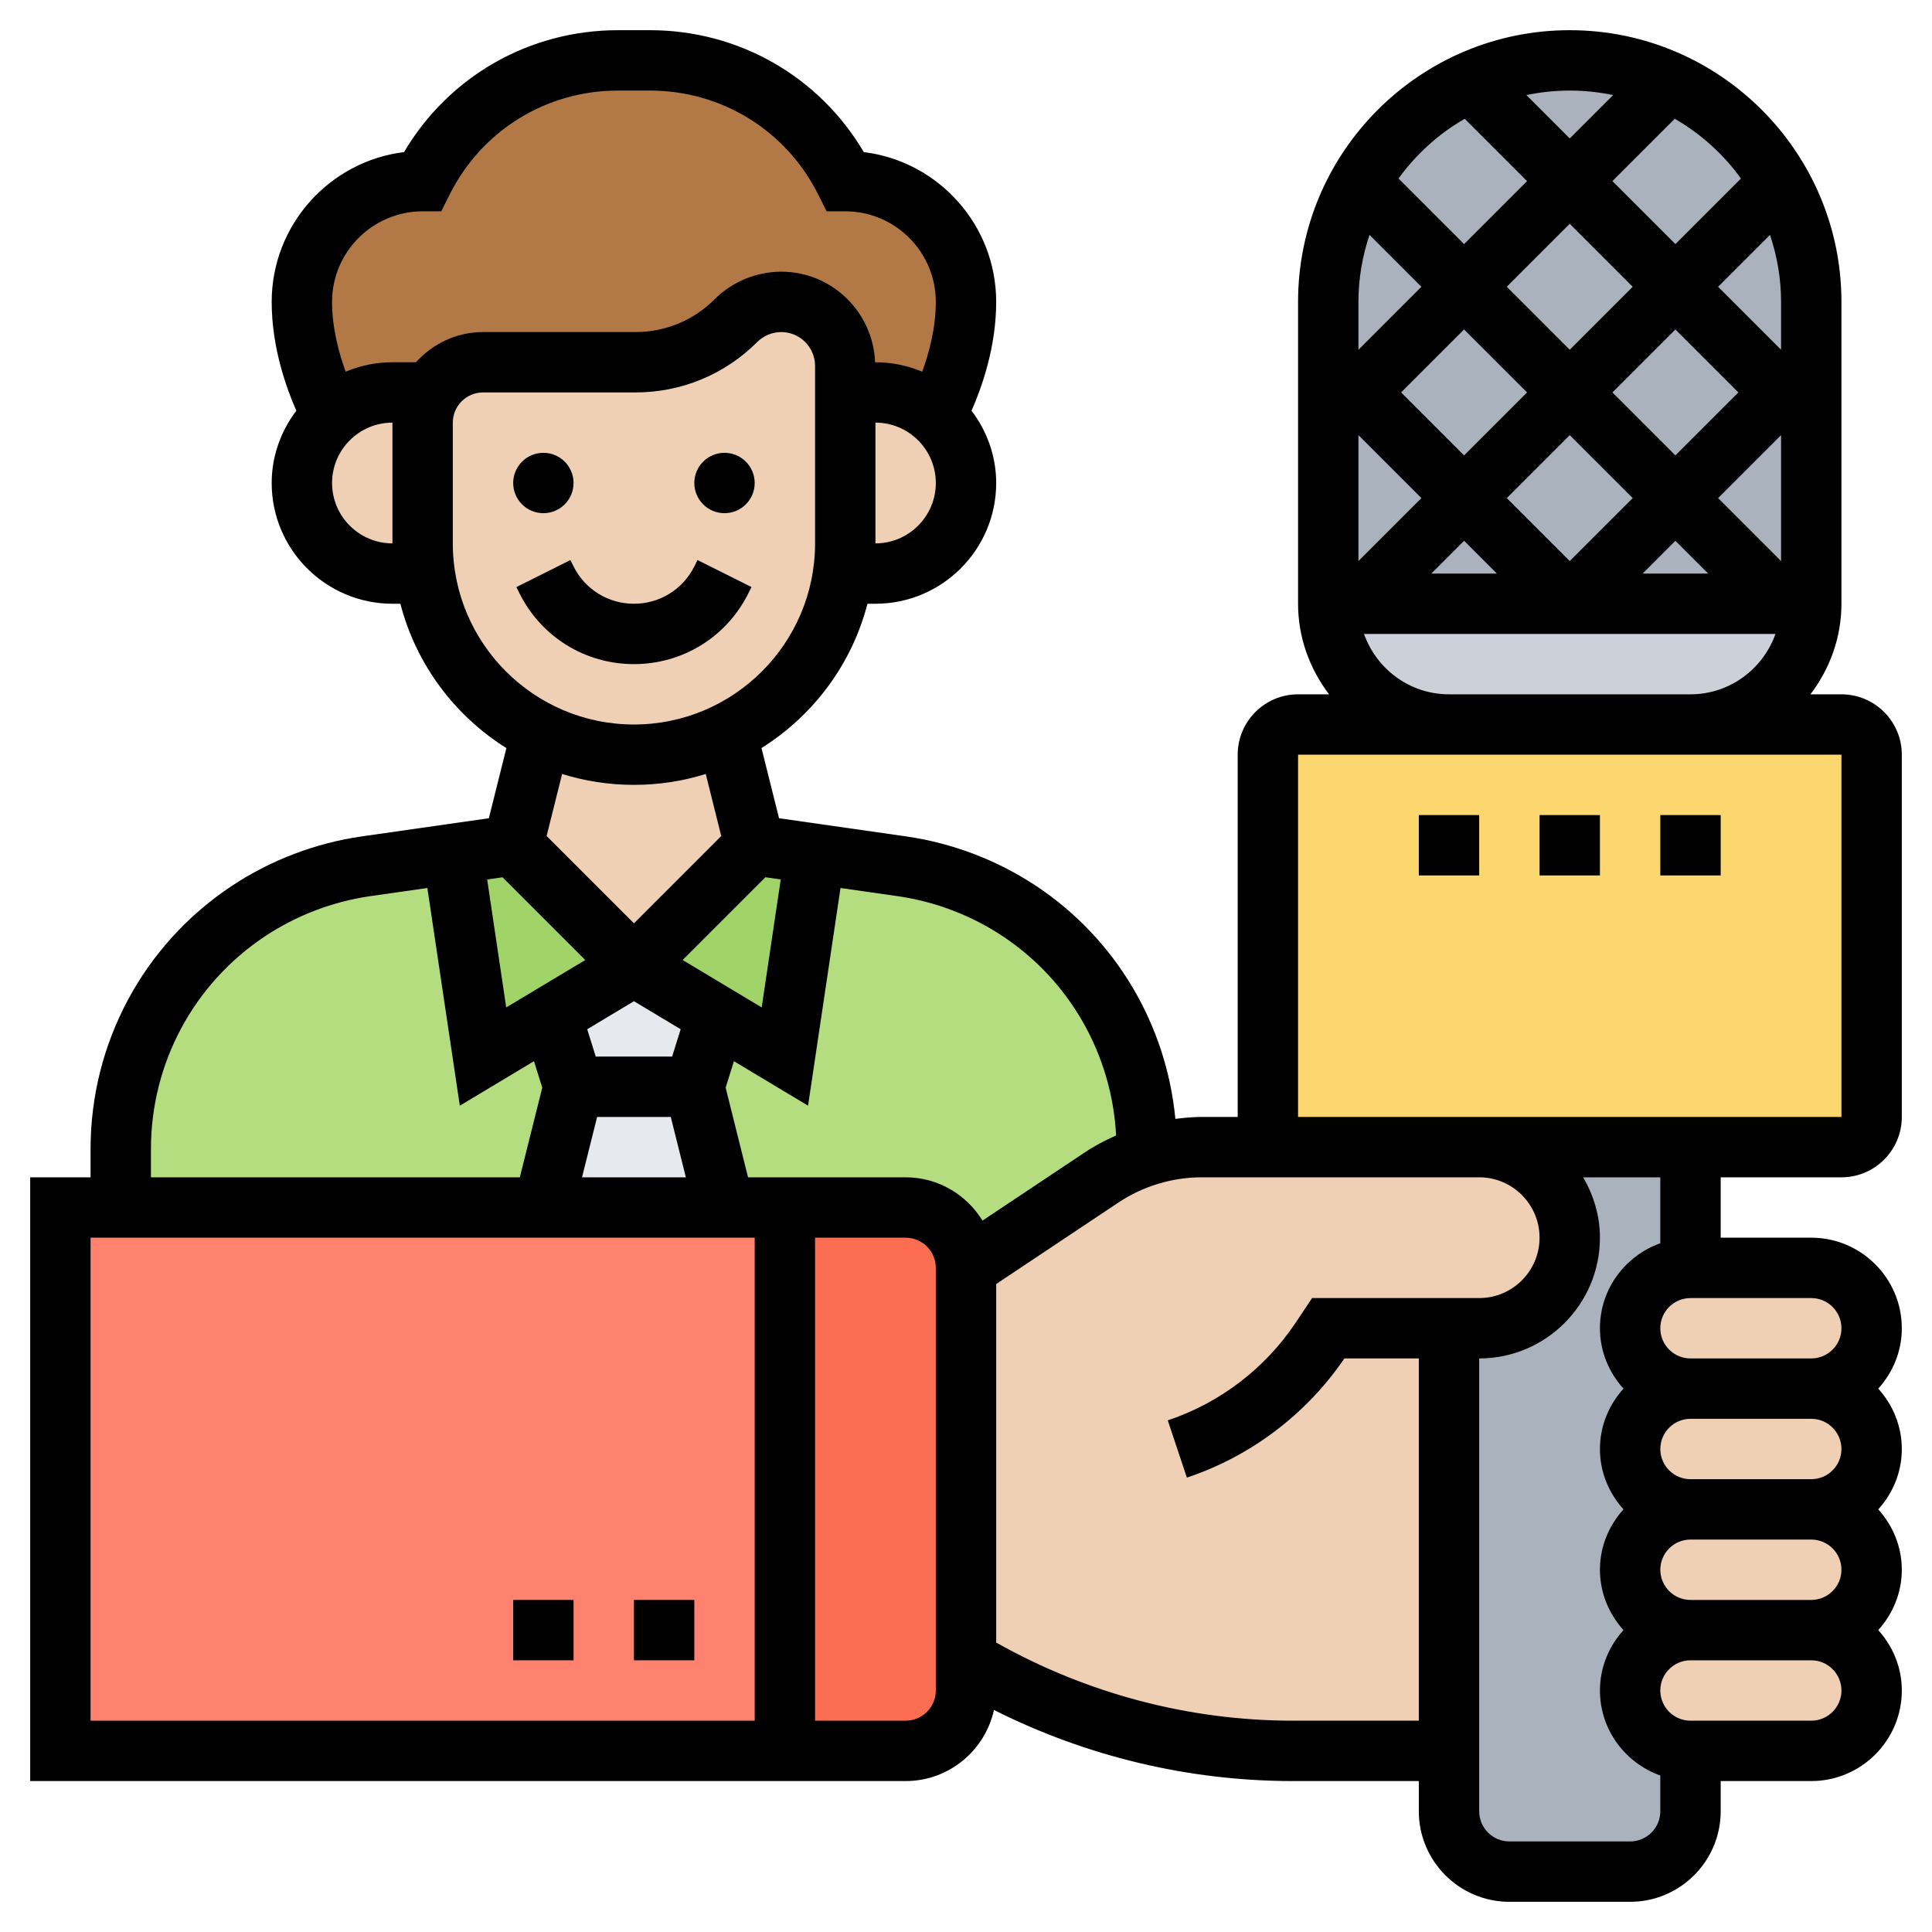 <svg width="512" height="512" viewBox="0 0 512 512" fill="none" xmlns="http://www.w3.org/2000/svg">
<path d="M256 80C256 88 254 95.52 252 101.04C250 106.56 248 110.08 248 110.08L247.92 110.16C243.68 106.32 238.16 104 232 104H224V96.96C224 92.32 222.08 88 219.04 84.96C216 81.92 211.68 80 207.04 80C202.56 80 198.24 81.76 195.04 84.96C188 92 178.4 96 168.4 96H144H128C122.08 96 116.96 99.2 114.16 104H104C97.84 104 92.32 106.32 88.08 110.16L88 110.08C88 110.08 80 96.08 80 80C80 71.2 83.6 63.2 89.36 57.36C95.2 51.6 103.2 48 112 48C116.96 38.24 124.4 30.24 133.36 24.64C142.32 19.12 152.8 16 163.76 16H172.24C194.16 16 214.16 28.4 224 48C232.8 48 240.8 51.6 246.64 57.36C252.4 63.2 256 71.2 256 80V80Z" fill="#B27946"/>
<path d="M208 320V464H16V320H32H144H192H208Z" fill="#FF826E"/>
<path d="M256 440V448C256 456.8 248.8 464 240 464H208V320H240C248.8 320 256 327.2 256 336V440Z" fill="#FC6E51"/>
<path d="M184 288L192 320H144L152 288H184Z" fill="#E6E9ED"/>
<path d="M189.918 269.12L183.998 288H151.998L146.078 269.12L167.998 256L189.918 269.12Z" fill="#E6E9ED"/>
<path d="M146.08 269.12L152 288L144 320H32V304.48C32 291.84 35.2 279.6 40.96 268.8C46.72 258 55.2 248.56 65.68 241.52C75.12 235.28 85.84 231.2 97.04 229.6L120 226.32L128 280L146.08 269.12Z" fill="#B4DD7F"/>
<path d="M304 306.24V306.32C299.68 307.6 295.68 309.6 291.92 312.08L256 336C256 327.2 248.8 320 240 320H208H192L184 288L189.92 269.12L208 280L216 226.32L239.04 229.6C250.16 231.2 260.88 235.28 270.32 241.52C280.8 248.48 289.12 257.84 294.96 268.56C300.72 279.28 303.92 291.44 304 304V306.24Z" fill="#B4DD7F"/>
<path d="M216 226.32L208 280L189.92 269.12L168 256L200 224L216 226.32Z" fill="#A0D468"/>
<path d="M168 256L146.08 269.12L128 280L120 226.32L136 224L168 256Z" fill="#A0D468"/>
<path d="M496 200V296C496 300.4 492.4 304 488 304H448H392H344C339.6 304 336 300.4 336 296V200C336 195.6 339.6 192 344 192H384H448H488C492.4 192 496 195.6 496 200Z" fill="#FCD770"/>
<path d="M480 336C488.8 336 496 343.2 496 352C496 356.4 494.24 360.4 491.28 363.28C488.4 366.24 484.4 368 480 368H448C439.2 368 432 360.8 432 352C432 347.6 433.76 343.6 436.72 340.72C439.6 337.76 443.6 336 448 336H480Z" fill="#F0D0B4"/>
<path d="M480 368C488.8 368 496 375.2 496 384C496 388.4 494.24 392.4 491.28 395.28C488.4 398.24 484.4 400 480 400H448C439.2 400 432 392.8 432 384C432 379.6 433.76 375.6 436.72 372.72C439.6 369.76 443.6 368 448 368H480Z" fill="#F0D0B4"/>
<path d="M480 400C488.8 400 496 407.2 496 416C496 420.4 494.24 424.4 491.28 427.28C488.4 430.24 484.4 432 480 432H448C439.2 432 432 424.8 432 416C432 411.6 433.76 407.6 436.72 404.72C439.6 401.76 443.6 400 448 400H480Z" fill="#F0D0B4"/>
<path d="M480 432C488.8 432 496 439.2 496 448C496 452.4 494.24 456.4 491.28 459.28C488.4 462.24 484.4 464 480 464H448C439.2 464 432 456.8 432 448C432 443.6 433.76 439.6 436.72 436.72C439.6 433.76 443.6 432 448 432H480Z" fill="#F0D0B4"/>
<path d="M416 160H472H480C480 177.68 465.68 192 448 192H384C366.32 192 352 177.68 352 160H360H416Z" fill="#CCD1D9"/>
<path d="M448 464V480C448 488.8 440.8 496 432 496H400C391.2 496 384 488.8 384 480V464V352H392C405.28 352 416 341.28 416 328C416 321.36 413.28 315.36 408.96 311.04C404.64 306.72 398.64 304 392 304H448V336C443.6 336 439.6 337.76 436.72 340.72C433.76 343.6 432 347.6 432 352C432 360.8 439.2 368 448 368C443.6 368 439.6 369.76 436.72 372.72C433.76 375.6 432 379.6 432 384C432 392.8 439.2 400 448 400C443.6 400 439.6 401.76 436.72 404.72C433.76 407.6 432 411.6 432 416C432 424.8 439.2 432 448 432C443.6 432 439.6 433.76 436.72 436.72C433.76 439.6 432 443.6 432 448C432 456.8 439.2 464 448 464Z" fill="#AAB2BD"/>
<path d="M384 352V464H342.64C312.16 464 282.16 455.68 256 440V336L291.92 312.08C295.68 309.6 299.68 307.6 304 306.32C308.64 304.8 313.6 304 318.56 304H344H392C398.64 304 404.64 306.72 408.96 311.04C413.28 315.36 416 321.36 416 328C416 341.28 405.28 352 392 352H384Z" fill="#F0D0B4"/>
<path d="M471.6 48.4C468.8 43.36 465.28 38.8 461.28 34.72C455.84 29.28 449.36 24.8 442.24 21.6C434.24 18 425.36 16 416 16C406.64 16 397.68 18 389.68 21.68C377.28 27.2 367.04 36.64 360.4 48.4C355.04 57.68 352 68.48 352 80V160H480V80C480 68.48 476.96 57.68 471.6 48.4Z" fill="#AAB2BD"/>
<path d="M247.919 110.16C252.879 114.4 255.999 120.88 255.999 128C255.999 134.64 253.279 140.64 248.959 144.96C244.639 149.28 238.639 152 231.999 152H223.439H223.359C223.839 149.44 223.999 146.72 223.999 144V104H231.999C238.159 104 243.679 106.32 247.919 110.16V110.16Z" fill="#F0D0B4"/>
<path d="M224 104V144C224 146.72 223.84 149.44 223.36 152C220.8 170.72 208.88 186.4 192.56 194.32C185.2 198 176.88 200 168 200C159.12 200 150.8 198 143.44 194.32C137.84 191.6 132.8 188 128.4 183.6C120 175.2 114.32 164.32 112.64 152C112.16 149.44 112 146.72 112 144V112C112 109.12 112.8 106.32 114.16 104C116.96 99.2 122.08 96 128 96H144H168.4C178.4 96 188 92 195.04 84.96C198.24 81.76 202.56 80 207.04 80C211.68 80 216 81.92 219.04 84.96C222.08 88 224 92.32 224 96.96V104Z" fill="#F0D0B4"/>
<path d="M192.56 194.32L200 224L168 256L136 224L143.44 194.32C150.8 198 159.12 200 168 200C176.88 200 185.2 198 192.56 194.32Z" fill="#F0D0B4"/>
<path d="M104 104H114.16C112.8 106.32 112 109.12 112 112V144C112 146.72 112.16 149.44 112.64 152H104C97.36 152 91.36 149.28 87.04 144.96C82.72 140.64 80 134.64 80 128C80 120.88 83.12 114.4 88.08 110.16C92.32 106.32 97.84 104 104 104V104Z" fill="#F0D0B4"/>
<path d="M144 136C148.418 136 152 132.418 152 128C152 123.582 148.418 120 144 120C139.582 120 136 123.582 136 128C136 132.418 139.582 136 144 136Z" fill="black"/>
<path d="M192 136C196.418 136 200 132.418 200 128C200 123.582 196.418 120 192 120C187.582 120 184 123.582 184 128C184 132.418 187.582 136 192 136Z" fill="black"/>
<path d="M198.312 157.262L199.152 155.574L184.84 148.414L184 150.11C180.952 156.206 174.824 159.998 168 159.998C161.176 159.998 155.056 156.206 152 150.11L151.16 148.422L136.848 155.582L137.688 157.27C143.472 168.822 155.088 175.998 168 175.998C180.92 175.998 192.536 168.822 198.312 157.262V157.262Z" fill="black"/>
<path d="M408 216H424V232H408V216Z" fill="black"/>
<path d="M488 312C496.824 312 504 304.824 504 296V200C504 191.176 496.824 184 488 184H479.792C484.872 177.296 488 169.04 488 160V80C488 40.304 455.704 8 416 8C376.296 8 344 40.304 344 80V160C344 169.04 347.128 177.296 352.208 184H344C335.176 184 328 191.176 328 200V296H318.528C316.16 296 313.816 296.224 311.488 296.52C309.096 271.592 295.792 248.912 274.72 234.872C264.384 227.984 252.424 223.416 240.128 221.656L206.456 216.84L201.8 198.24C215.52 189.656 225.728 176.056 229.888 160H232C249.648 160 264 145.648 264 128C264 120.784 261.512 114.192 257.472 108.84C260.152 102.752 264 92 264 80C264 59.608 248.656 42.728 228.912 40.304C217.088 20.264 195.776 8 172.224 8H163.776C140.232 8 118.912 20.264 107.08 40.304C87.344 42.728 72 59.608 72 80C72 92 75.848 102.752 78.528 108.84C74.488 114.192 72 120.784 72 128C72 145.648 86.352 160 104 160H106.104C110.264 176.056 120.48 189.664 134.2 198.248L129.552 216.84L95.872 221.656C83.568 223.416 71.608 227.992 61.28 234.872C37.936 250.424 24 276.464 24 304.512V312H8V472H240C251.456 472 261.04 463.92 263.408 453.16C287.944 465.496 315.072 472 342.648 472H376V480C376 493.232 386.768 504 400 504H432C445.232 504 456 493.232 456 480V472H480C493.232 472 504 461.232 504 448C504 441.832 501.592 436.256 497.76 432C501.6 427.744 504 422.168 504 416C504 409.832 501.592 404.256 497.76 400C501.6 395.744 504 390.168 504 384C504 377.832 501.592 372.256 497.76 368C501.6 363.744 504 358.168 504 352C504 338.768 493.232 328 480 328H456V312H488ZM472 148.688L455.312 132L472 115.312V148.688ZM472 80V92.688L455.312 76L469.064 62.248C470.944 67.832 472 73.792 472 80ZM460.688 104L444 120.688L427.312 104L444 87.312L460.688 104ZM432.688 132L416 148.688L399.312 132L416 115.312L432.688 132ZM416 92.688L399.312 76L416 59.312L432.688 76L416 92.688ZM404.688 104L388 120.688L371.312 104L388 87.312L404.688 104ZM376.688 132L360 148.688V115.312L376.688 132ZM360 92.688V80C360 73.792 361.056 67.832 362.936 62.248L376.688 76L360 92.688ZM388 143.312L396.688 152H379.312L388 143.312ZM444 143.312L452.688 152H435.312L444 143.312ZM461.376 47.312L444 64.688L427.312 48L443.832 31.48C450.752 35.464 456.72 40.872 461.376 47.312ZM427.496 25.2L416 36.688L404.512 25.2C408.224 24.416 412.064 24 416 24C419.936 24 423.784 24.416 427.496 25.2ZM388.168 31.48L404.688 48L388 64.688L370.624 47.312C375.28 40.872 381.248 35.456 388.168 31.48ZM361.472 168H470.52C467.208 177.288 458.408 184 447.992 184H383.992C373.584 184 364.784 177.288 361.472 168ZM344 200H488V296H344V200ZM265.848 248.184C283.704 260.088 294.656 279.648 295.784 300.904C292.912 302.184 290.112 303.64 287.464 305.408L260.368 323.472C256.144 316.616 248.632 312 240 312H198.24L192.304 288.24L194.496 281.224L214.144 293.016L222.744 235.328L237.864 237.488C247.824 238.912 257.496 242.608 265.848 248.184ZM168 265.328L180.384 272.76L178.12 280H157.88L155.616 272.76L168 265.328ZM158.248 296H177.76L181.76 312H154.24L158.248 296ZM206.904 233.064L201.856 266.976L180.904 254.408L202.832 232.48L206.904 233.064ZM232 144V112C240.824 112 248 119.176 248 128C248 136.824 240.824 144 232 144ZM112 56H116.944L119.152 51.576C127.656 34.568 144.76 24 163.784 24H172.232C191.248 24 208.352 34.568 216.848 51.576L219.056 56H224C237.232 56 248 66.768 248 80C248 87.008 246.176 93.656 244.392 98.504C240.584 96.896 236.392 96 232 96H231.904C231.384 82.688 220.464 72 207.032 72C200.456 72 194.024 74.664 189.376 79.312C183.776 84.912 176.32 88 168.4 88H128C120.936 88 114.64 91.128 110.24 96H104C99.608 96 95.424 96.896 91.608 98.504C89.832 93.648 88 86.992 88 80C88 66.768 98.768 56 112 56ZM88 128C88 119.176 95.176 112 104 112V144C95.176 144 88 136.824 88 128ZM120 144V112C120 107.592 123.584 104 128 104H168.4C180.592 104 192.064 99.248 200.688 90.624C202.36 88.96 204.672 88 207.032 88C211.976 88 216 92.024 216 96.968V144C216 170.472 194.472 192 168 192C141.528 192 120 170.472 120 144ZM168 208C174.624 208 181.024 206.984 187.032 205.112L191.136 221.552L168 244.688L144.856 221.544L148.968 205.112C154.984 206.984 161.376 208 168 208ZM133.176 232.488L155.104 254.416L134.152 266.984L129.104 233.072L133.176 232.488ZM40 304.512C40 281.824 51.272 260.76 70.152 248.176C78.504 242.608 88.184 238.912 98.136 237.488L113.256 235.328L121.856 293.016L141.512 281.224L143.704 288.24L137.76 312H40V304.512ZM24 328H200V456H24V328ZM248 448C248 452.408 244.416 456 240 456H216V328H240C244.416 328 248 331.592 248 336V448ZM342.648 456C315.064 456 287.992 448.8 264 435.296V340.28L296.344 318.72C302.936 314.328 310.608 312 318.528 312H392C400.824 312 408 319.176 408 328C408 336.824 400.824 344 392 344H347.72L343.376 350.512C335.304 362.616 323.264 371.816 309.472 376.408L314.536 391.584C331.456 385.944 346.256 374.736 356.28 359.992H376V455.992H342.648V456ZM488 384C488 388.408 484.416 392 480 392H448C443.584 392 440 388.408 440 384C440 379.592 443.584 376 448 376H480C484.416 376 488 379.592 488 384ZM488 416C488 420.408 484.416 424 480 424H448C443.584 424 440 420.408 440 416C440 411.592 443.584 408 448 408H480C484.416 408 488 411.592 488 416ZM480 456H448C443.584 456 440 452.408 440 448C440 443.592 443.584 440 448 440H480C484.416 440 488 443.592 488 448C488 452.408 484.416 456 480 456ZM488 352C488 356.408 484.416 360 480 360H448C443.584 360 440 356.408 440 352C440 347.592 443.584 344 448 344H480C484.416 344 488 347.592 488 352ZM440 329.472C430.712 332.784 424 341.584 424 352C424 358.168 426.408 363.744 430.24 368C426.4 372.256 424 377.832 424 384C424 390.168 426.408 395.744 430.24 400C426.4 404.256 424 409.832 424 416C424 422.168 426.408 427.744 430.24 432C426.4 436.256 424 441.832 424 448C424 458.416 430.712 467.216 440 470.528V480C440 484.408 436.416 488 432 488H400C395.584 488 392 484.408 392 480V360C409.648 360 424 345.648 424 328C424 322.144 422.304 316.728 419.552 312H440V329.472Z" fill="black"/>
<path d="M168 424H184V440H168V424Z" fill="black"/>
<path d="M136 424H152V440H136V424Z" fill="black"/>
<path d="M440 216H456V232H440V216Z" fill="black"/>
<path d="M376 216H392V232H376V216Z" fill="black"/>
</svg>
